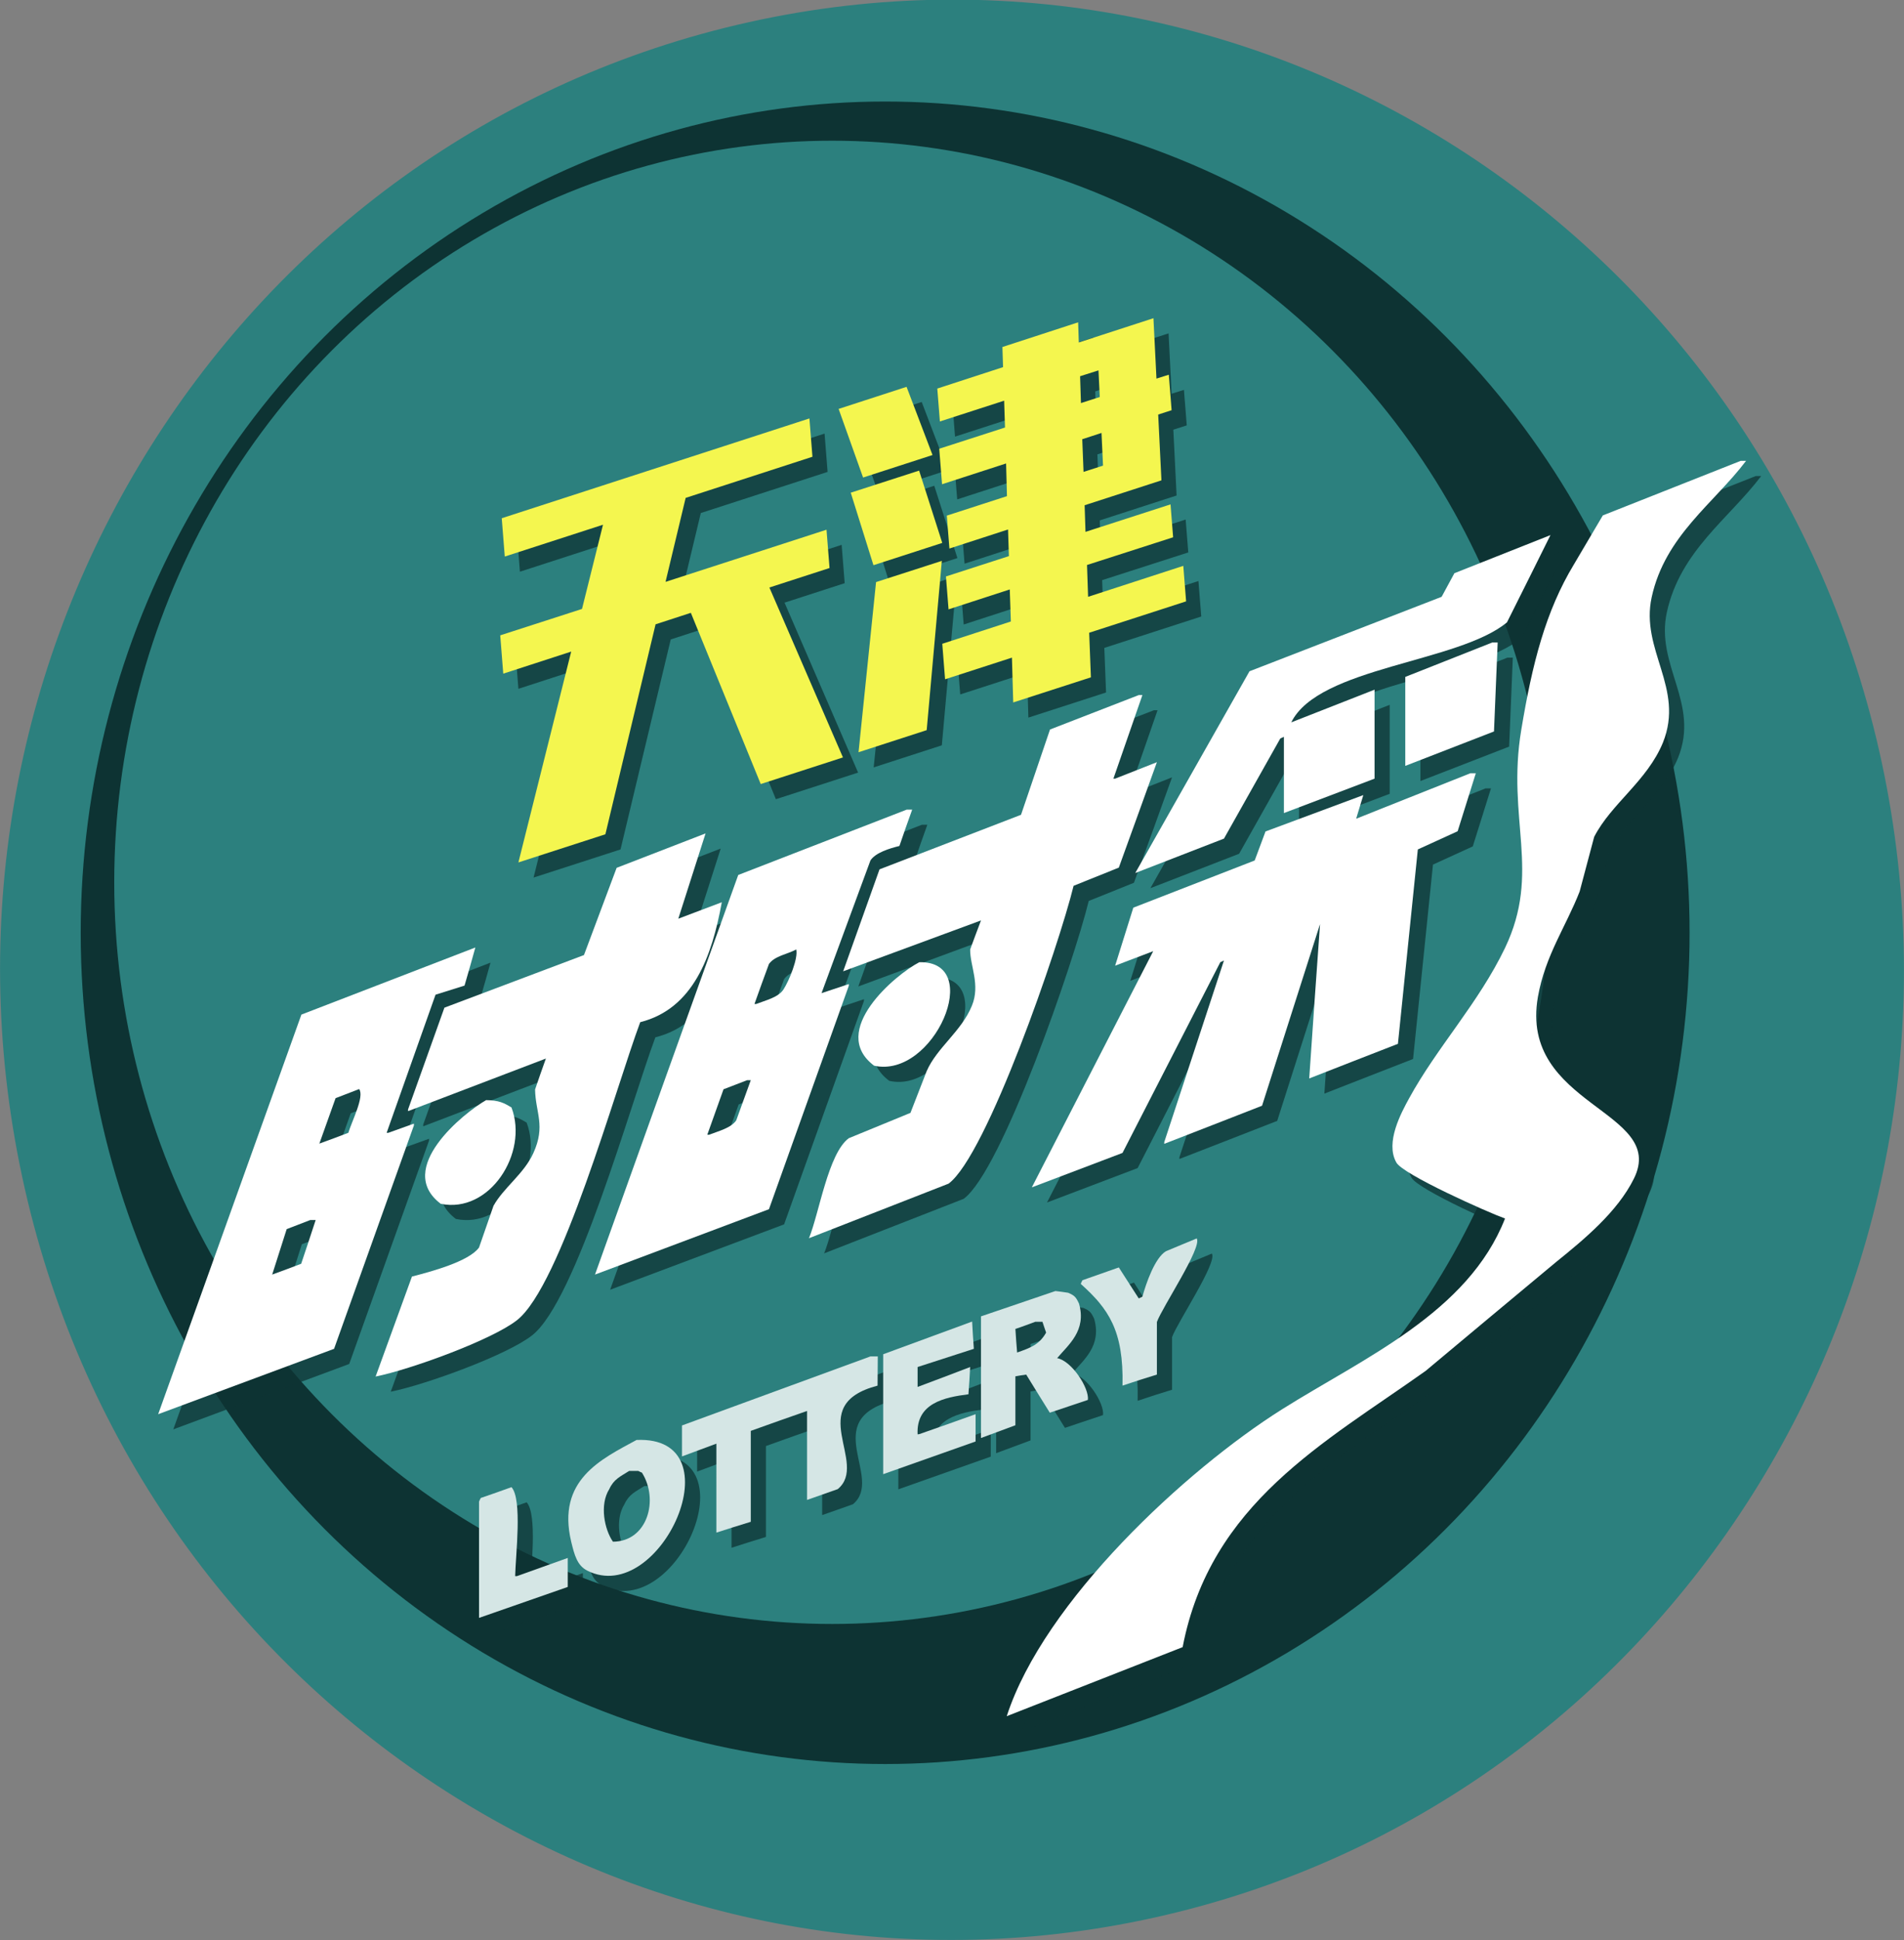 <?xml version="1.0" encoding="utf-8"?>
<!-- Generator: Adobe Illustrator 21.1.0, SVG Export Plug-In . SVG Version: 6.00 Build 0)  -->
<svg version="1.1" id="图层_1" xmlns="http://www.w3.org/2000/svg" xmlns:xlink="http://www.w3.org/1999/xlink" x="0px" y="0px"
	 viewBox="0 0 880 896.2" style="enable-background:new 0 0 880 896.2;" xml:space="preserve">
<rect x="0" y="0" width="880" height="896.2" fill="#808080" stroke="none"/>
<style type="text/css">
	.st0{fill:#2C807E;}
	.st1{fill:#0D3333;}
	.st2{opacity:0.75;}
	.st3{fill:#D5E6E5;}
	.st4{fill:#FFFFFF;}
	.st5{fill:#F4F64F;}
</style>
<path class="st0" d="M533.7,885.8C771,833.1,921.5,594.4,869.8,352.6S583.7-42.5,346.3,10.2S-41.5,301.6,10.2,543.4
	S296.3,938.5,533.7,885.8z"/>
<ellipse class="st1" cx="409.1" cy="430.9" rx="371.8" ry="384"/>
<ellipse class="st0" cx="384.6" cy="407.6" rx="331.8" ry="342.6"/>
<g>
	<g class="st2">
		<path class="st1" d="M541.7,642v-24.3c2.5-6.9,21.1-34.6,18.4-38.6c-4.7,2-9.5,3.9-14.2,5.9c-5.1,3-9.2,14.8-10.9,21
			c-0.6,0.3-1.1,0.6-1.7,0.8c-3.1-4.8-6.1-9.5-9.2-14.3c-5.6,2-11.2,3.9-16.8,5.9c-0.3,0.6-0.6,1.1-0.8,1.7
			c12.7,11.4,19.9,21.4,19.3,47C531.1,645.3,536.4,643.6,541.7,642z"/>
		<path class="st1" d="M245.1,735.1c0.2-9.6,3.4-35.5-1.7-41.1c-4.7,1.7-9.5,3.4-14.2,5c-0.3,0.6-0.6,1.1-0.8,1.7v53.7l41-14.3
			v-13.4c-7.8,2.8-15.6,5.6-23.5,8.4H245.1z"/>
		<path class="st1" d="M301.2,672.2c-16.4,8.9-37,18.5-30.2,47c1.5,6.1,2.7,11,7.5,13.4C312.3,749.5,347.9,670.1,301.2,672.2z
			 M290.3,719.2c-3.9-5.6-6.3-17-1.7-24.3c2.1-4.6,5.1-5.8,9.2-8.4h4.2c0.6,0.3,1.1,0.6,1.7,0.8
			C311.6,699.8,306.3,719.1,290.3,719.2z"/>
		<path class="st1" d="M412.7,633.6h-3.4c-29,10.6-58.1,21.3-87.1,31.9v14.3c5.3-2,10.6-3.9,15.9-5.9V715c5.3-1.7,10.6-3.4,15.9-5
			v-42c8.7-3.1,17.3-6.2,26-9.2v41.1l14.2-5c14.6-12.1-16-38.8,18.4-47.8l0,0h0L412.7,633.6z"/>
		<path class="st1" d="M431.1,669.6c-0.7-14.4,12.4-17.1,23.5-18.5c0.3-4.2,0.6-8.4,0.8-12.6c-8.1,3.1-16.2,6.2-24.3,9.2v-9.2
			c8.7-2.8,17.3-5.6,26-8.4c-0.3-4.2-0.6-8.4-0.8-12.6c-13.7,5-27.4,10.1-41.1,15.1v55.4c14.2-5,28.5-10.1,42.7-15.1v-12.6
			c-8.7,3.1-17.3,6.2-26,9.2L431.1,669.6z"/>
		<path class="st1" d="M476.3,642.8c1.7-0.3,3.4-0.6,5-0.8c3.6,5.9,7.3,11.8,10.9,17.6c5.9-2,11.7-3.9,17.6-5.9
			c0.7-5.4-7.4-18-14.2-19.3c5.2-6.2,13.7-12.7,10.1-25.2c-1.4-3-2-3.7-5-5c-2-0.3-3.9-0.6-5.9-0.8c-11.5,3.9-22.9,7.8-34.4,11.7
			v56.2c5.3-2,10.6-3.9,15.9-5.9L476.3,642.8z M485.5,617.6h3.3c0.6,1.7,1.1,3.4,1.7,5c-3.1,5.5-7.1,7-13.4,9.2
			c-0.3-3.6-0.6-7.3-0.8-10.9C479.4,619.9,482.5,618.7,485.5,617.6z"/>
		<path class="st1" d="M572.7,394.4c8.7-15.4,17.3-30.8,26-46.2c0.6-0.3,1.1-0.6,1.7-0.8v35.2c14-5.3,27.9-10.6,41.9-15.9v-41.1
			c-12.8,5-25.7,10.1-38.5,15.1c12.7-25.7,77.2-27.5,99.7-46.2c3.6-7.3,7.3-14.5,10.9-21.8c3.1-6.2,6.1-12.3,9.2-18.5
			c-14.8,5.9-29.6,11.7-44.4,17.6c-2,3.6-3.9,7.3-5.9,10.9v0c-29.6,11.5-59.2,22.9-88.8,34.4c-17.6,31-35.2,62.1-52.8,93.2
			C545.3,405,559,399.7,572.7,394.4z"/>
		<path class="st1" d="M653.1,489.2l9.2-89.8c6.1-2.8,12.3-5.6,18.4-8.4c2.8-8.9,5.6-17.9,8.4-26.8h-2.5c-17.6,7-35.2,14-52.8,21
			l3.3-10.9c-15.1,5.6-30.2,11.2-45.2,16.8c-1.7,4.5-3.3,8.9-5,13.4c-18.7,7.3-37.4,14.5-56.1,21.8c-2.8,8.9-5.6,17.9-8.4,26.8
			c5.9-2.2,11.7-4.5,17.6-6.7c-18.7,36.4-37.4,72.7-56.1,109.1l41.9-15.9l45.2-88.1l1.7-0.8c-9.2,28-18.4,55.9-27.6,83.9v0.8
			c15.1-5.9,30.2-11.7,45.2-17.6v0c8.9-28,17.9-55.9,26.8-83.9c-1.7,23.8-3.4,47.6-5,71.3C625.7,499.9,639.4,494.5,653.1,489.2z"/>
		<path class="st1" d="M699.2,303.8h-2.5c-13.4,5.3-26.8,10.6-40.2,15.9v41.1c13.7-5.3,27.4-10.6,41-15.9
			C698.1,331.2,698.6,317.5,699.2,303.8z"/>
		<path class="st1" d="M396.7,455.7l63.7-23.5c-1.7,4.5-3.4,9-5,13.4c-0.1,7.6,4.8,16.3,0.8,26c-4.8,11.8-16.2,19.4-20.9,30.2
			l-7.5,19.3c-9.5,3.9-19,7.8-28.5,11.7c-9.5,7-13.7,34.7-18.4,46.2c21.5-8.4,43-16.8,64.5-25.2c17.7-13,50.9-109.5,57.8-137.6
			c7-2.8,14-5.6,20.9-8.4c5.9-16.2,11.7-32.4,17.6-48.7l-19.3,7.6h-0.8c4.5-12.9,8.9-25.7,13.4-38.6h-1.7
			c-13.7,5.3-27.4,10.6-41,15.9l-13.4,39.4c-21.8,8.4-43.6,16.8-65.4,25.2C407.9,424.3,402.3,440,396.7,455.7z"/>
		<path class="st1" d="M431.9,451.5c-10.9,5.6-42.2,31.8-20.9,47.8C438.6,505.5,462.3,450.8,431.9,451.5z"/>
		<path class="st1" d="M362.4,565.6c12.3-34.4,24.6-68.8,36.9-103.2v-0.8c-4.2,1.4-8.4,2.8-12.6,4.2l22.6-61.3
			c2.3-3.6,8.9-5.6,13.4-6.7c1.9-5.6,3.9-11.2,5.9-16.8h-2.5c-26,10.1-51.9,20.1-77.9,30.2C326.1,472.7,304,534.3,282,595.8
			L362.4,565.6z M362.4,452.3c2.8-3.8,8.4-4.4,12.6-6.7c1,4-3.3,14.5-5.9,18.5c-2.4,3.7-8.3,5-12.6,6.7h-0.8
			C357.9,464.6,360.1,458.5,362.4,452.3z M352.3,506h1.7c-2.2,6.2-4.5,12.3-6.7,18.5c-2.3,3.6-8.5,5.1-12.6,6.7h-0.8
			c2.5-7,5-14,7.5-21C345.1,508.8,348.7,507.4,352.3,506z"/>
		<path class="st1" d="M198.2,526.1L198.2,526.1c-3.9,1.4-7.8,2.8-11.7,4.2h-0.8c7.5-21.3,15.1-42.5,22.6-63.8
			c4.5-1.4,8.9-2.8,13.4-4.2c1.7-5.9,3.4-11.7,5-17.6c-26.8,10.3-53.6,20.7-80.4,31c-22.1,61.5-44.1,123.1-66.2,184.6l81.3-30.2
			c12.3-34.4,24.6-68.8,36.9-103.2V526.1z M146.2,590.8c-4.5,1.7-8.9,3.4-13.4,5c2.2-7,4.5-14,6.7-21c3.6-1.4,7.3-2.8,10.9-4.2h2.5
			C150.7,577.3,148.5,584,146.2,590.8z M168,530.3c-4.5,1.7-8.9,3.4-13.4,5c2.5-7,5-14,7.5-21c3.6-1.4,7.3-2.8,10.9-4.2
			C175.5,513.6,169.7,524.7,168,530.3z"/>
		<path class="st1" d="M302.9,479.2c24.6-6.2,33.2-30.6,37.7-55.4l-20.1,7.6l12.6-39.4c-13.7,5.3-27.4,10.6-41.1,15.9
			c-5,13.4-10.1,26.9-15.1,40.3c-21.5,8.1-43,16.2-64.5,24.3l-16.8,47v0.8c21.2-8.1,42.4-16.2,63.7-24.3c-1.7,4.8-3.4,9.5-5,14.3
			c0.2,10.8,5,16.7-0.8,29.4c-4.3,9.5-13.7,15.9-18.4,24.3l-6.7,19.3c-4.7,6.5-22.4,11.2-31,13.4h0c-5.6,15.4-11.2,30.8-16.8,46.2
			c16-3.2,53.7-16.9,65.3-26C266.3,601,291.5,509.8,302.9,479.2z"/>
		<path class="st1" d="M210.7,563.1c22.6,4.7,40.7-23.5,32.7-44.5c-3.5-2.1-5.7-3.3-11.7-3.4v0C221.3,521.1,189.3,546.9,210.7,563.1
			z"/>
		<path class="st1" d="M770.4,282.8c6.2-28.3,28.7-43.2,43.6-62.9h-2.5c-21.2,8.4-42.5,16.8-63.7,25.2l-13.4,22.7
			c-13,21.5-19.2,45.6-24.3,76.4c-6.9,41.4,9.3,65.5-7.5,100.7c-12.3,25.6-31.4,45.8-44.4,69.6c-3.6,6.6-11,20.2-5.9,29.4
			c2.6,5.5,42.7,23.3,50.3,26c-17.1,43.6-65.5,64.5-103,88.1c-44.5,28-110.1,88.7-127.3,141.8l81.3-31.9
			c12.8-66.5,65.6-94.4,112.3-127.6c20.1-16.8,40.2-33.6,60.3-50.3c12.9-10.4,28.4-23.2,36-38.6c15.5-31.5-53.2-33.4-44.4-83.9
			c3.4-19.2,13-32.5,19.3-48.7c2.2-8.4,4.5-16.8,6.7-25.2c7.9-15.4,24.5-25.8,31.8-43.6v0C785.7,324.8,765,307.3,770.4,282.8z"/>
		<path class="st1" d="M362.6,278.4l34,78.5l-38,12.3l-32.3-79.1l-16.3,5.3l-23.2,97l-40.2,13l24.4-97.4l-31.4,10.2l-1.4-17.7
			l37.8-12.2l9.7-38.9l-45.4,14.7l-1.4-17.7l142.2-46.1l1.4,17.7l-58.6,19l-9.3,38.8l74.4-24.1l1.4,17.7L362.6,278.4z"/>
		<path class="st1" d="M438,217.2l-32.1,10.4l-11.3-31.7l31.4-10.2L438,217.2z M442.5,257.8l-31.8,10.3l-10.5-33.5l31.6-10.2
			L442.5,257.8z M442.3,266.1l-7,78.2l-31.5,10.2l8.1-78.6L442.3,266.1z M541.5,181.9l5.7-1.8l1.3,16.4l-6.2,2l1.5,30.4l-35.5,11.5
			l0.4,12.3l39.3-12.7l1.2,15.2L509.4,268l0.5,14.7l44-14.3l1.3,16.4l-44.8,14.5l0.8,20.6l-35.9,11.6l-0.6-20.7l-30.9,10l-1.3-16.4
			l31.7-10.3l-0.5-14.8l-28.3,9.2l-1.2-15.2l29.1-9.4l-0.4-12.3l-27.1,8.8l-1.2-15.2l27.8-9l-0.4-15.1l-29.6,9.6l-1.3-16.4l30.4-9.8
			l-0.4-12.4l-29.7,9.6l-1.2-15.2l30.4-9.9l-0.3-9.3l35-11.4l0.3,9.3l34.5-11.2L541.5,181.9z M515.3,190.4l-0.6-12.3l-8.5,2.7
			l0.4,12.4L515.3,190.4z M516.1,207l-8.9,2.9l0.6,15.1l9-2.9L516.1,207z"/>
	</g>
	<g>
		<g>
			<g>
				<path class="st3" d="M534.7,635v-24.3c2.5-6.9,21.1-34.6,18.4-38.6c-4.7,2-9.5,3.9-14.2,5.9c-5.1,3-9.2,14.8-10.9,21
					c-0.6,0.3-1.1,0.6-1.7,0.8c-3.1-4.8-6.1-9.5-9.2-14.3c-5.6,2-11.2,3.9-16.8,5.9c-0.3,0.6-0.6,1.1-0.8,1.7
					c12.7,11.4,19.9,21.4,19.3,47C524.1,638.3,529.4,636.6,534.7,635z"/>
				<path class="st3" d="M238.1,728.1c0.2-9.6,3.4-35.5-1.7-41.1c-4.7,1.7-9.5,3.4-14.2,5c-0.3,0.6-0.6,1.1-0.8,1.7v53.7l41-14.3
					v-13.4c-7.8,2.8-15.6,5.6-23.5,8.4H238.1z"/>
				<path class="st3" d="M294.2,665.2c-16.4,8.9-37,18.5-30.2,47c1.5,6.1,2.7,11,7.5,13.4C305.3,742.5,340.9,663.1,294.2,665.2z
					 M283.3,712.2c-3.9-5.6-6.3-17-1.7-24.3c2.1-4.6,5.1-5.8,9.2-8.4h4.2c0.6,0.3,1.1,0.6,1.7,0.8
					C304.6,692.8,299.3,712.1,283.3,712.2z"/>
				<path class="st3" d="M405.7,626.6h-3.4c-29,10.6-58.1,21.3-87.1,31.9v14.3c5.3-2,10.6-3.9,15.9-5.9V708c5.3-1.7,10.6-3.4,15.9-5
					v-42c8.7-3.1,17.3-6.2,26-9.2v41.1l14.2-5c14.6-12.1-16-38.8,18.4-47.8l0,0h0L405.7,626.6z"/>
				<path class="st3" d="M424.1,662.6c-0.7-14.4,12.4-17.1,23.5-18.5c0.3-4.2,0.6-8.4,0.8-12.6c-8.1,3.1-16.2,6.2-24.3,9.2v-9.2
					c8.7-2.8,17.3-5.6,26-8.4c-0.3-4.2-0.6-8.4-0.8-12.6c-13.7,5-27.4,10.1-41.1,15.1v55.4c14.2-5,28.5-10.1,42.7-15.1v-12.6
					c-8.7,3.1-17.3,6.2-26,9.2L424.1,662.6z"/>
				<path class="st3" d="M469.3,635.8c1.7-0.3,3.4-0.6,5-0.8c3.6,5.9,7.3,11.8,10.9,17.6c5.9-2,11.7-3.9,17.6-5.9
					c0.7-5.4-7.4-18-14.2-19.3c5.2-6.2,13.7-12.7,10.1-25.2c-1.4-3-2-3.7-5-5c-2-0.3-3.9-0.6-5.9-0.8c-11.5,3.9-22.9,7.8-34.4,11.7
					v56.2c5.3-2,10.6-3.9,15.9-5.9L469.3,635.8z M478.5,610.6h3.3c0.6,1.7,1.1,3.4,1.7,5c-3.1,5.5-7.1,7-13.4,9.2
					c-0.3-3.6-0.6-7.3-0.8-10.9C472.4,612.9,475.5,611.7,478.5,610.6z"/>
			</g>
			<g>
				<path class="st4" d="M565.7,387.4c8.7-15.4,17.3-30.8,26-46.2c0.6-0.3,1.1-0.6,1.7-0.8v35.2c14-5.3,27.9-10.6,41.9-15.9v-41.1
					c-12.8,5-25.7,10.1-38.5,15.1c12.7-25.7,77.2-27.5,99.7-46.2c3.6-7.3,7.3-14.5,10.9-21.8c3.1-6.2,6.1-12.3,9.2-18.5
					c-14.8,5.9-29.6,11.7-44.4,17.6c-2,3.6-3.9,7.3-5.9,10.9v0c-29.6,11.5-59.2,22.9-88.8,34.4c-17.6,31-35.2,62.1-52.8,93.2
					C538.3,398,552,392.7,565.7,387.4z"/>
				<path class="st4" d="M646.1,482.2l9.2-89.8c6.1-2.8,12.3-5.6,18.4-8.4c2.8-8.9,5.6-17.9,8.4-26.8h-2.5c-17.6,7-35.2,14-52.8,21
					l3.3-10.9c-15.1,5.6-30.2,11.2-45.2,16.8c-1.7,4.5-3.3,8.9-5,13.4c-18.7,7.3-37.4,14.5-56.1,21.8c-2.8,8.9-5.6,17.9-8.4,26.8
					c5.9-2.2,11.7-4.5,17.6-6.7c-18.7,36.4-37.4,72.7-56.1,109.1l41.9-15.9l45.2-88.1l1.7-0.8c-9.2,28-18.4,55.9-27.6,83.9v0.8
					c15.1-5.9,30.2-11.7,45.2-17.6v0c8.9-28,17.9-55.9,26.8-83.9c-1.7,23.8-3.4,47.6-5,71.3C618.7,492.9,632.4,487.5,646.1,482.2z"
					/>
				<path class="st4" d="M692.2,296.8h-2.5c-13.4,5.3-26.8,10.6-40.2,15.9v41.1c13.7-5.3,27.4-10.6,41-15.9
					C691.1,324.2,691.6,310.5,692.2,296.8z"/>
				<path class="st4" d="M389.7,448.7l63.7-23.5c-1.7,4.5-3.4,9-5,13.4c-0.1,7.6,4.8,16.3,0.8,26c-4.8,11.8-16.2,19.4-20.9,30.2
					l-7.5,19.3c-9.5,3.9-19,7.8-28.5,11.7c-9.5,7-13.7,34.7-18.4,46.2c21.5-8.4,43-16.8,64.5-25.2c17.7-13,50.9-109.5,57.8-137.6
					c7-2.8,14-5.6,20.9-8.4c5.9-16.2,11.7-32.4,17.6-48.7l-19.3,7.6h-0.8c4.5-12.9,8.9-25.7,13.4-38.6h-1.7
					c-13.7,5.3-27.4,10.6-41,15.9l-13.4,39.4c-21.8,8.4-43.6,16.8-65.4,25.2C400.9,417.3,395.3,433,389.7,448.7z"/>
				<path class="st4" d="M424.9,444.5c-10.9,5.6-42.2,31.8-20.9,47.8C431.6,498.5,455.3,443.8,424.9,444.5z"/>
				<path class="st4" d="M355.4,558.6c12.3-34.4,24.6-68.8,36.9-103.2v-0.8c-4.2,1.4-8.4,2.8-12.6,4.2l22.6-61.3
					c2.3-3.6,8.9-5.6,13.4-6.7c1.9-5.6,3.9-11.2,5.9-16.8h-2.5c-26,10.1-51.9,20.1-77.9,30.2C319.1,465.7,297,527.3,275,588.8
					L355.4,558.6z M355.4,445.3c2.8-3.8,8.4-4.4,12.6-6.7c1,4-3.3,14.5-5.9,18.5c-2.4,3.7-8.3,5-12.6,6.7h-0.8
					C350.9,457.6,353.1,451.5,355.4,445.3z M345.3,499h1.7c-2.2,6.2-4.5,12.3-6.7,18.5c-2.3,3.6-8.5,5.1-12.6,6.7h-0.8
					c2.5-7,5-14,7.5-21C338.1,501.8,341.7,500.4,345.3,499z"/>
				<path class="st4" d="M191.2,519.1L191.2,519.1c-3.9,1.4-7.8,2.8-11.7,4.2h-0.8c7.5-21.3,15.1-42.5,22.6-63.8
					c4.5-1.4,8.9-2.8,13.4-4.2c1.7-5.9,3.4-11.7,5-17.6c-26.8,10.3-53.6,20.7-80.4,31c-22.1,61.5-44.1,123.1-66.2,184.6l81.3-30.2
					c12.3-34.4,24.6-68.8,36.9-103.2V519.1z M139.2,583.8c-4.5,1.7-8.9,3.4-13.4,5c2.2-7,4.5-14,6.7-21c3.6-1.4,7.3-2.8,10.9-4.2
					h2.5C143.7,570.3,141.5,577,139.2,583.8z M161,523.3c-4.5,1.7-8.9,3.4-13.4,5c2.5-7,5-14,7.5-21c3.6-1.4,7.3-2.8,10.9-4.2
					C168.5,506.6,162.7,517.7,161,523.3z"/>
				<path class="st4" d="M295.9,472.2c24.6-6.2,33.2-30.6,37.7-55.4l-20.1,7.6l12.6-39.4c-13.7,5.3-27.4,10.6-41.1,15.9
					c-5,13.4-10.1,26.9-15.1,40.3c-21.5,8.1-43,16.2-64.5,24.3l-16.8,47v0.8c21.2-8.1,42.4-16.2,63.7-24.3c-1.7,4.8-3.4,9.5-5,14.3
					c0.2,10.8,5,16.7-0.8,29.4c-4.3,9.5-13.7,15.9-18.4,24.3l-6.7,19.3c-4.7,6.5-22.4,11.2-31,13.4h0c-5.6,15.4-11.2,30.8-16.8,46.2
					c16-3.2,53.7-16.9,65.3-26C259.3,594,284.5,502.8,295.9,472.2z"/>
				<path class="st4" d="M203.7,556.1c22.6,4.7,40.7-23.5,32.7-44.5c-3.5-2.1-5.7-3.3-11.7-3.4v0
					C214.3,514.1,182.3,539.9,203.7,556.1z"/>
				<path class="st4" d="M763.4,275.8c6.2-28.3,28.7-43.2,43.6-62.9h-2.5c-21.2,8.4-42.5,16.8-63.7,25.2l-13.4,22.7
					c-13,21.5-19.2,45.6-24.3,76.4c-6.9,41.4,9.3,65.5-7.5,100.7c-12.3,25.6-31.4,45.8-44.4,69.6c-3.6,6.6-11,20.2-5.9,29.4
					c2.6,5.5,42.7,23.3,50.3,26c-17.1,43.6-65.5,64.5-103,88.1c-44.5,28-110.1,88.7-127.3,141.8l81.3-31.9
					c12.8-66.5,65.6-94.4,112.3-127.6c20.1-16.8,40.2-33.6,60.3-50.3c12.9-10.4,28.4-23.2,36-38.6c15.5-31.5-53.2-33.4-44.4-83.9
					c3.4-19.2,13-32.5,19.3-48.7c2.2-8.4,4.5-16.8,6.7-25.2c7.9-15.4,24.5-25.8,31.8-43.6v0C778.7,317.8,758,300.3,763.4,275.8z"/>
			</g>
			<g>
				<path class="st5" d="M355.6,271.4l34,78.5l-38,12.3l-32.3-79.1l-16.3,5.3l-23.2,97l-40.2,13l24.4-97.4l-31.4,10.2l-1.4-17.7
					l37.8-12.2l9.7-38.9l-45.4,14.7l-1.4-17.7l142.2-46.1l1.4,17.7l-58.6,19l-9.3,38.8l74.4-24.1l1.4,17.7L355.6,271.4z"/>
				<path class="st5" d="M431,210.2l-32.1,10.4l-11.3-31.7l31.4-10.2L431,210.2z M435.5,250.8l-31.8,10.3l-10.5-33.5l31.6-10.2
					L435.5,250.8z M435.3,259.1l-7,78.2l-31.5,10.2l8.1-78.6L435.3,259.1z M534.5,174.9l5.7-1.8l1.3,16.4l-6.2,2l1.5,30.4
					l-35.5,11.5l0.4,12.3l39.3-12.7l1.2,15.2L502.4,261l0.5,14.7l44-14.3l1.3,16.4l-44.8,14.5l0.8,20.6l-35.9,11.6l-0.6-20.7
					l-30.9,10l-1.3-16.4l31.7-10.3l-0.5-14.8l-28.3,9.2l-1.2-15.2l29.1-9.4l-0.4-12.3l-27.1,8.8l-1.2-15.2l27.8-9l-0.4-15.1
					l-29.6,9.6l-1.3-16.4l30.4-9.8l-0.4-12.4l-29.7,9.6l-1.2-15.2l30.4-9.9l-0.3-9.3l35-11.4l0.3,9.3l34.5-11.2L534.5,174.9z
					 M508.3,183.4l-0.6-12.3l-8.5,2.7l0.4,12.4L508.3,183.4z M509.1,200l-8.9,2.9l0.6,15.1l9-2.9L509.1,200z"/>
			</g>
		</g>
	</g>
</g>
</svg>
